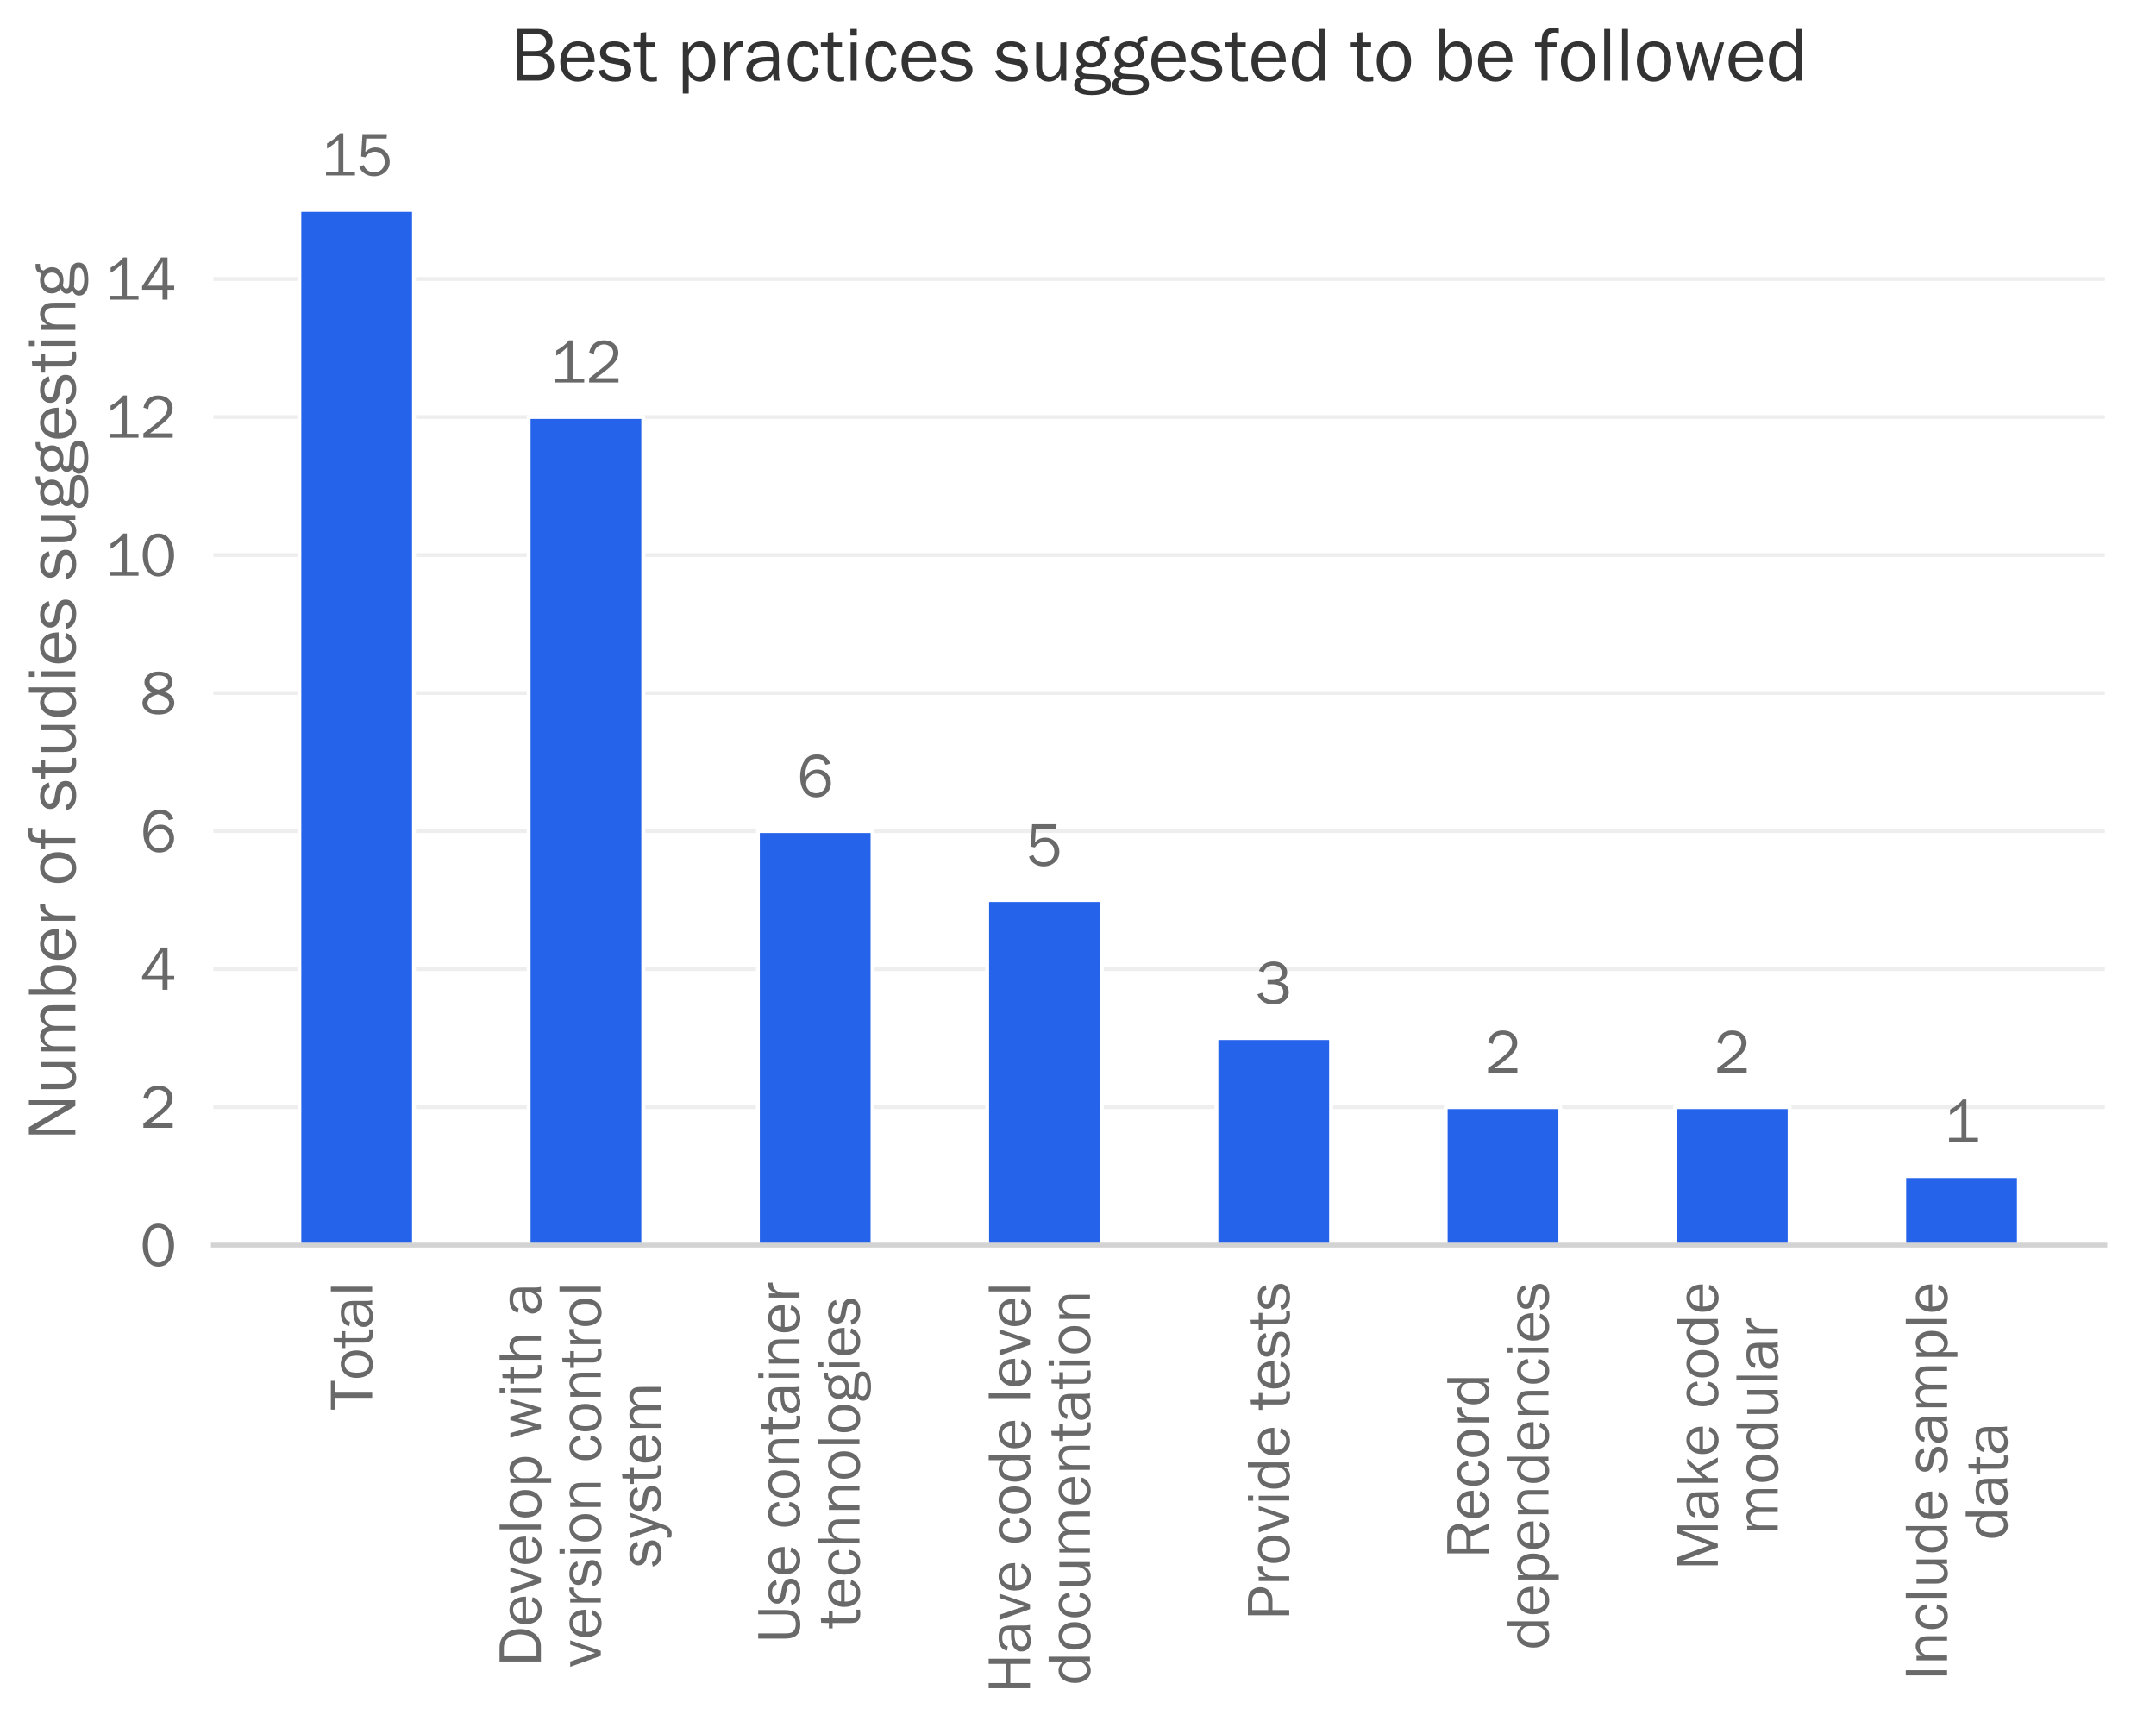 <?xml version="1.0" encoding="utf-8" standalone="no"?>
<!DOCTYPE svg PUBLIC "-//W3C//DTD SVG 1.1//EN"
  "http://www.w3.org/Graphics/SVG/1.1/DTD/svg11.dtd">
<!-- Created with matplotlib (https://matplotlib.org/) -->
<svg height="444.24pt" version="1.1" viewBox="0 0 556.322 444.24" width="556.322pt" xmlns="http://www.w3.org/2000/svg" xmlns:xlink="http://www.w3.org/1999/xlink">
 <defs>
  <style type="text/css">
*{stroke-linecap:butt;stroke-linejoin:round;}
  </style>
 </defs>
 <g id="figure_1">
  <g id="patch_1">
   <path d="M 0 444.24 
L 556.322 444.24 
L 556.322 0 
L 0 0 
z
" style="fill:#ffffff;"/>
  </g>
  <g id="axes_1">
   <g id="patch_2">
    <path d="M 55.057 321.352 
L 543.122 321.352 
L 543.122 40.829 
L 55.057 40.829 
z
" style="fill:none;"/>
   </g>
   <g id="matplotlib.axis_1">
    <g id="xtick_1">
     <g id="text_1">
      <!-- Total -->
      <defs>
       <path d="M 28.422 0 
L 20.125 0 
L 20.125 59.328 
L 1.031 59.328 
L 1.031 66.656 
L 47.562 66.656 
L 47.562 59.328 
L 28.422 59.328 
z
" id="FranklinGothic-Book-84"/>
       <path d="M 25.344 -1.312 
Q 15.188 -1.312 9.5 6.203 
Q 3.812 13.719 3.812 24.859 
Q 3.812 36.625 10.203 43.656 
Q 16.609 50.688 26.125 50.688 
Q 36.328 50.688 42.203 43.281 
Q 48.094 35.891 48.094 24.812 
Q 48.094 13.281 41.75 5.984 
Q 35.406 -1.312 25.344 -1.312 
z
M 25.922 4.984 
Q 31.781 4.984 35.734 9.812 
Q 39.703 14.656 39.703 24.859 
Q 39.703 35.109 35.547 39.719 
Q 31.391 44.344 25.828 44.344 
Q 20.125 44.344 16.156 39.672 
Q 12.203 35.016 12.203 24.906 
Q 12.203 14.203 16.156 9.594 
Q 20.125 4.984 25.922 4.984 
z
" id="FranklinGothic-Book-111"/>
       <path d="M 30.031 5.281 
L 30.031 -0.781 
Q 25.984 -1.312 23 -1.312 
Q 8.688 -1.312 8.688 13.625 
L 8.688 43.312 
L -0.047 43.312 
L -0.047 49.312 
L 8.688 49.312 
L 9.031 61.719 
L 16.156 62.406 
L 16.156 49.312 
L 27.203 49.312 
L 27.203 43.312 
L 16.156 43.312 
L 16.156 12.359 
Q 16.156 4.734 24.078 4.734 
Q 26.703 4.734 30.031 5.281 
z
" id="FranklinGothic-Book-116"/>
       <path d="M 46.297 0 
L 38.672 0 
Q 38.234 2.344 37.797 8.891 
Q 32.719 -1.312 20.516 -1.312 
Q 12.203 -1.312 7.766 3.078 
Q 3.328 7.469 3.328 13.625 
Q 3.328 21.094 9.672 25.906 
Q 16.016 30.719 31.25 30.719 
Q 33.297 30.719 37.797 30.516 
Q 37.797 36.375 36.891 38.984 
Q 35.984 41.609 33.047 43.172 
Q 30.125 44.734 25.344 44.734 
Q 13.672 44.734 11.766 35.844 
L 4.688 37.062 
Q 7.281 50.688 26.469 50.688 
Q 36.672 50.688 40.938 46.172 
Q 45.219 41.656 45.219 30.516 
L 45.219 9.578 
Q 45.219 4.344 46.297 0 
z
M 37.797 24.656 
Q 33.109 24.953 30.672 24.953 
Q 21.578 24.953 16.547 21.969 
Q 11.531 19 11.531 13.281 
Q 11.531 9.672 14.234 7.125 
Q 16.938 4.594 22.078 4.594 
Q 29 4.594 33.469 9.625 
Q 37.938 14.656 37.938 21.438 
Q 37.938 22.797 37.797 24.656 
z
" id="FranklinGothic-Book-97"/>
       <path d="M 15.328 0 
L 7.672 0 
L 7.672 66.656 
L 15.328 66.656 
z
" id="FranklinGothic-Book-108"/>
      </defs>
      <g style="fill:#696969;" transform="translate(96.032 363.977)rotate(-90)scale(0.16 -0.16)">
       <use xlink:href="#FranklinGothic-Book-84"/>
       <use x="48.441" xlink:href="#FranklinGothic-Book-111"/>
       <use x="100.395" xlink:href="#FranklinGothic-Book-116"/>
       <use x="131.156" xlink:href="#FranklinGothic-Book-97"/>
       <use x="184.037" xlink:href="#FranklinGothic-Book-108"/>
      </g>
     </g>
    </g>
    <g id="xtick_2">
     <g id="text_2">
      <!-- Develop with a -->
      <defs>
       <path d="M 8.344 0 
L 8.344 66.656 
L 30.719 66.656 
Q 44.828 66.656 52.688 57.031 
Q 60.547 47.406 60.547 33.5 
Q 60.547 19.391 52.875 9.688 
Q 45.219 0 33.453 0 
z
M 16.703 7.078 
L 30.219 7.078 
Q 40.969 7.078 46.531 14.5 
Q 52.094 21.922 52.094 34.078 
Q 52.094 43.953 46.797 51.812 
Q 41.5 59.672 30.219 59.672 
L 16.703 59.672 
z
" id="FranklinGothic-Book-68"/>
       <path d="M 40.234 14.703 
L 47.359 13.234 
Q 45.406 6.938 39.734 2.812 
Q 34.078 -1.312 26.422 -1.312 
Q 16.312 -1.312 10.062 5.781 
Q 3.812 12.891 3.812 24.422 
Q 3.812 36.188 10.297 43.438 
Q 16.797 50.688 26.609 50.688 
Q 36.281 50.688 42.156 44 
Q 48.047 37.312 48.188 23.969 
L 12.359 23.969 
Q 12.359 12.797 17.047 8.891 
Q 21.734 4.984 26.953 4.984 
Q 36.375 4.984 40.234 14.703 
z
M 39.797 29.688 
Q 39.703 33.844 38.422 37.062 
Q 37.156 40.281 34.125 42.547 
Q 31.109 44.828 26.859 44.828 
Q 21.141 44.828 17.156 40.719 
Q 13.188 36.625 12.703 29.688 
z
" id="FranklinGothic-Book-101"/>
       <path d="M 43.797 49.312 
L 26.766 0 
L 18.797 0 
L 1.172 49.312 
L 9.672 49.312 
L 23.391 9.234 
L 36.969 49.312 
z
" id="FranklinGothic-Book-118"/>
       <path d="M 15.328 -16.656 
L 7.672 -16.656 
L 7.672 49.312 
L 14.547 49.312 
L 14.547 39.75 
Q 19.781 50.688 30.125 50.688 
Q 38.875 50.688 44.234 43.375 
Q 49.609 36.078 49.609 24.906 
Q 49.609 12.844 44.094 5.766 
Q 38.578 -1.312 29.938 -1.312 
Q 20.656 -1.312 15.328 7.516 
z
M 15.328 31.781 
L 15.328 17.922 
Q 16.062 12.312 20.062 8.641 
Q 24.078 4.984 28.422 4.984 
Q 33.453 4.984 37.328 9.375 
Q 41.219 13.766 41.219 24.562 
Q 41.219 33.891 37.703 38.938 
Q 34.188 44 28.375 44 
Q 23.781 44 20.141 40.422 
Q 16.5 36.859 15.328 31.781 
z
" id="FranklinGothic-Book-112"/>
       <path id="FranklinGothic-Book-32"/>
       <path d="M 64.5 49.312 
L 50.297 0 
L 44.094 0 
L 33.062 36.625 
L 22.953 0 
L 16.656 0 
L 1.859 49.312 
L 9.578 49.312 
L 20.266 12.547 
L 30.516 49.312 
L 36.141 49.312 
L 47.219 12.406 
L 58.297 49.312 
z
" id="FranklinGothic-Book-119"/>
       <path d="M 15.578 66.656 
L 15.578 58.156 
L 7.328 58.156 
L 7.328 66.656 
z
M 15.328 49.312 
L 15.328 0 
L 7.672 0 
L 7.672 49.312 
z
" id="FranklinGothic-Book-105"/>
       <path d="M 46.344 0 
L 38.672 0 
L 38.672 29.938 
Q 38.672 35.203 38.016 37.844 
Q 37.359 40.484 34.891 42.406 
Q 32.422 44.344 29.203 44.344 
Q 23.297 44.344 19.312 39.5 
Q 15.328 34.672 15.328 26.562 
L 15.328 0 
L 7.672 0 
L 7.672 66.656 
L 15.328 66.656 
L 15.328 40.234 
Q 20.562 50.688 30.281 50.688 
Q 34.625 50.688 38.016 48.969 
Q 41.406 47.266 43.203 44.484 
Q 45.016 41.703 45.672 38.984 
Q 46.344 36.281 46.344 29.938 
z
" id="FranklinGothic-Book-104"/>
      </defs>
      <g style="fill:#696969;" transform="translate(139.566 430.136)rotate(-90)scale(0.16 -0.16)">
       <use xlink:href="#FranklinGothic-Book-68"/>
       <use x="64.697" xlink:href="#FranklinGothic-Book-101"/>
       <use x="116.732" xlink:href="#FranklinGothic-Book-118"/>
       <use x="161.736" xlink:href="#FranklinGothic-Book-101"/>
       <use x="213.787" xlink:href="#FranklinGothic-Book-108"/>
       <use x="236.785" xlink:href="#FranklinGothic-Book-111"/>
       <use x="288.738" xlink:href="#FranklinGothic-Book-112"/>
       <use x="342.156" xlink:href="#FranklinGothic-Book-32"/>
       <use x="367.156" xlink:href="#FranklinGothic-Book-119"/>
       <use x="433.562" xlink:href="#FranklinGothic-Book-105"/>
       <use x="456.512" xlink:href="#FranklinGothic-Book-116"/>
       <use x="487.273" xlink:href="#FranklinGothic-Book-104"/>
       <use x="541.277" xlink:href="#FranklinGothic-Book-32"/>
       <use x="566.277" xlink:href="#FranklinGothic-Book-97"/>
      </g>
      <!-- version control -->
      <defs>
       <path d="M 15.328 0 
L 7.672 0 
L 7.672 49.312 
L 14.406 49.312 
L 14.406 37.797 
Q 17.969 45.953 21.547 48.359 
Q 25.141 50.781 28.906 50.781 
Q 30.078 50.781 31.938 50.594 
L 31.938 43.266 
L 30.375 43.266 
Q 24.031 43.266 19.828 38.531 
Q 15.625 33.797 15.328 26.078 
z
" id="FranklinGothic-Book-114"/>
       <path d="M 1.031 12.797 
L 8.344 14.312 
Q 10.797 4.984 23.781 4.984 
Q 28.562 4.984 31.875 7.125 
Q 35.203 9.281 35.203 13.188 
Q 35.203 19 26.766 20.562 
L 16.359 22.516 
Q 10.25 23.688 6.641 27.094 
Q 3.031 30.516 3.031 36.141 
Q 3.031 42.328 7.953 46.5 
Q 12.891 50.688 21.234 50.688 
Q 37.312 50.688 41.062 38.141 
L 34.031 36.625 
Q 31 44.344 21.578 44.344 
Q 16.891 44.344 13.891 42.406 
Q 10.891 40.484 10.891 37.016 
Q 10.891 31.547 18.562 30.125 
L 28.172 28.422 
Q 43.266 25.688 43.266 13.812 
Q 43.266 7.031 37.641 2.859 
Q 32.031 -1.312 22.703 -1.312 
Q 5.172 -1.312 1.031 12.797 
z
" id="FranklinGothic-Book-115"/>
       <path d="M 46.531 0 
L 39.359 0 
L 39.359 31.688 
Q 39.359 38.531 36.375 41.312 
Q 33.406 44.094 29.156 44.094 
Q 23.297 44.094 19.312 39.406 
Q 15.328 34.719 15.328 27.047 
L 15.328 0 
L 7.672 0 
L 7.672 49.312 
L 14.797 49.312 
L 14.797 40.234 
Q 20.797 50.688 30.375 50.688 
Q 35.891 50.688 39.766 47.828 
Q 43.656 44.969 45.094 41.406 
Q 46.531 37.844 46.531 28.516 
z
" id="FranklinGothic-Book-110"/>
       <path d="M 36.812 17.281 
L 43.75 16.062 
Q 42.281 7.906 37.25 3.297 
Q 32.234 -1.312 24.703 -1.312 
Q 14.5 -1.312 9.156 6.203 
Q 3.812 13.719 3.812 24.562 
Q 3.812 35.797 9.453 43.234 
Q 15.094 50.688 24.812 50.688 
Q 32.859 50.688 37.719 45.875 
Q 42.578 41.062 43.75 33.453 
L 36.812 32.125 
Q 34.859 44.344 25 44.344 
Q 18.656 44.344 15.234 38.938 
Q 11.812 33.547 11.812 24.953 
Q 11.812 15.484 15.203 10.234 
Q 18.609 4.984 24.75 4.984 
Q 34.281 4.984 36.812 17.281 
z
" id="FranklinGothic-Book-99"/>
      </defs>
      <g style="fill:#696969;" transform="translate(155.029 430.355)rotate(-90)scale(0.16 -0.16)">
       <use xlink:href="#FranklinGothic-Book-118"/>
       <use x="45.004" xlink:href="#FranklinGothic-Book-101"/>
       <use x="97.055" xlink:href="#FranklinGothic-Book-114"/>
       <use x="130.014" xlink:href="#FranklinGothic-Book-115"/>
       <use x="176.4" xlink:href="#FranklinGothic-Book-105"/>
       <use x="199.35" xlink:href="#FranklinGothic-Book-111"/>
       <use x="251.303" xlink:href="#FranklinGothic-Book-110"/>
       <use x="305.502" xlink:href="#FranklinGothic-Book-32"/>
       <use x="330.502" xlink:href="#FranklinGothic-Book-99"/>
       <use x="377.084" xlink:href="#FranklinGothic-Book-111"/>
       <use x="429.037" xlink:href="#FranklinGothic-Book-110"/>
       <use x="483.236" xlink:href="#FranklinGothic-Book-116"/>
       <use x="513.998" xlink:href="#FranklinGothic-Book-114"/>
       <use x="546.941" xlink:href="#FranklinGothic-Book-111"/>
       <use x="598.895" xlink:href="#FranklinGothic-Book-108"/>
      </g>
      <!-- system -->
      <defs>
       <path d="M 41.5 49.312 
L 21.734 -5.766 
Q 17.438 -17.672 8.016 -17.672 
Q 5.031 -17.672 1.422 -16.656 
L 1.422 -10.641 
Q 4.391 -11.328 6.547 -11.328 
Q 10.203 -11.328 12.672 -9.219 
Q 15.141 -7.125 17.578 0.922 
L 0.531 49.312 
L 8.344 49.312 
L 21.531 12.25 
L 35.062 49.312 
z
" id="FranklinGothic-Book-121"/>
       <path d="M 73.734 0 
L 66.266 0 
L 66.266 30.672 
Q 66.266 35.406 65.594 37.766 
Q 64.938 40.141 62.391 42.109 
Q 59.859 44.094 56.688 44.094 
Q 52.297 44.094 48.219 40.062 
Q 44.141 36.031 44.141 27.781 
L 44.141 0 
L 36.719 0 
L 36.719 32.469 
Q 36.719 38.969 33.609 41.656 
Q 30.516 44.344 27.094 44.344 
Q 22.219 44.344 18.594 40.141 
Q 14.984 35.938 14.984 29.5 
L 14.984 0 
L 7.672 0 
L 7.672 49.312 
L 14.266 49.312 
L 14.266 39.844 
Q 19.781 50.688 29.438 50.688 
Q 34.766 50.688 38.469 47.219 
Q 42.188 43.75 43.266 38.875 
Q 48.344 50.688 58.844 50.688 
Q 63.875 50.688 67.656 47.797 
Q 71.438 44.922 72.578 41.188 
Q 73.734 37.453 73.734 30.672 
z
" id="FranklinGothic-Book-109"/>
      </defs>
      <g style="fill:#696969;" transform="translate(170.492 404.481)rotate(-90)scale(0.16 -0.16)">
       <use xlink:href="#FranklinGothic-Book-115"/>
       <use x="46.387" xlink:href="#FranklinGothic-Book-121"/>
       <use x="87.891" xlink:href="#FranklinGothic-Book-115"/>
       <use x="134.277" xlink:href="#FranklinGothic-Book-116"/>
       <use x="165.023" xlink:href="#FranklinGothic-Book-101"/>
       <use x="217.074" xlink:href="#FranklinGothic-Book-109"/>
      </g>
     </g>
    </g>
    <g id="xtick_3">
     <g id="text_3">
      <!-- Use container -->
      <defs>
       <path d="M 46.344 66.656 
L 53.266 66.656 
L 53.266 23.141 
Q 53.266 10.062 46.844 4.375 
Q 40.438 -1.312 30.031 -1.312 
Q 18.453 -1.312 12.891 4.547 
Q 7.328 10.406 7.328 23.141 
L 7.328 66.656 
L 15.672 66.656 
L 15.672 23.141 
Q 15.672 15.375 17.469 12.203 
Q 19.281 9.031 22.938 7.516 
Q 26.609 6 30.609 6 
Q 38.328 6 42.328 10.047 
Q 46.344 14.109 46.344 23.141 
z
" id="FranklinGothic-Book-85"/>
      </defs>
      <g style="fill:#696969;" transform="translate(206.307 424.062)rotate(-90)scale(0.16 -0.16)">
       <use xlink:href="#FranklinGothic-Book-85"/>
       <use x="60.596" xlink:href="#FranklinGothic-Book-115"/>
       <use x="106.982" xlink:href="#FranklinGothic-Book-101"/>
       <use x="159.033" xlink:href="#FranklinGothic-Book-32"/>
       <use x="184.033" xlink:href="#FranklinGothic-Book-99"/>
       <use x="230.615" xlink:href="#FranklinGothic-Book-111"/>
       <use x="282.568" xlink:href="#FranklinGothic-Book-110"/>
       <use x="336.768" xlink:href="#FranklinGothic-Book-116"/>
       <use x="367.529" xlink:href="#FranklinGothic-Book-97"/>
       <use x="420.41" xlink:href="#FranklinGothic-Book-105"/>
       <use x="443.359" xlink:href="#FranklinGothic-Book-110"/>
       <use x="497.559" xlink:href="#FranklinGothic-Book-101"/>
       <use x="549.609" xlink:href="#FranklinGothic-Book-114"/>
      </g>
      <!-- technologies -->
      <defs>
       <path d="M 47.953 57.031 
L 47.953 50.922 
Q 42.672 50.922 40.891 49.703 
Q 39.109 48.484 38.531 45.312 
Q 43.266 39.844 43.266 33.406 
Q 43.266 26.656 38.109 21.828 
Q 32.953 17 24.266 17 
Q 22.312 17 20.906 17.281 
Q 18.219 17.828 17.531 17.828 
Q 16.219 17.828 14.359 16.531 
Q 12.5 15.234 12.5 13.188 
Q 12.5 10.25 15.188 9.375 
Q 17.875 8.5 27.828 8.25 
Q 36.281 8.016 40.312 7.109 
Q 44.344 6.203 47.125 3.094 
Q 49.906 0 49.906 -4.5 
Q 49.906 -18.609 25.094 -18.609 
Q 13.328 -18.609 7.938 -15.062 
Q 2.547 -11.531 2.547 -5.609 
Q 2.547 1.562 10.062 4.25 
Q 5.219 7.422 5.219 12.203 
Q 5.219 17.922 12.062 20.953 
Q 5.672 26.125 5.672 33.984 
Q 5.672 41.312 11.141 46 
Q 16.609 50.688 24.469 50.688 
Q 30.031 50.688 34.578 48.578 
Q 35.297 53.422 37.953 55.266 
Q 40.625 57.125 46.047 57.125 
Q 46.578 57.125 47.953 57.031 
z
M 24.516 22.859 
Q 29.391 22.859 32.469 25.859 
Q 35.547 28.859 35.547 33.641 
Q 35.547 38.531 32.344 41.625 
Q 29.156 44.734 24.609 44.734 
Q 20.266 44.734 16.891 41.828 
Q 13.531 38.922 13.531 33.547 
Q 13.531 28.766 16.547 25.812 
Q 19.578 22.859 24.516 22.859 
z
M 15.328 2 
Q 9.969 -0.344 9.969 -4.781 
Q 9.969 -8.547 14.375 -10.625 
Q 18.797 -12.703 25.641 -12.703 
Q 31.984 -12.703 37.25 -10.906 
Q 42.531 -9.125 42.531 -4.891 
Q 42.531 -2.594 40.969 -1.125 
Q 39.406 0.344 36.688 0.734 
Q 33.984 1.125 27.25 1.312 
Q 19.188 1.516 15.328 2 
z
" id="FranklinGothic-Book-103"/>
      </defs>
      <g style="fill:#696969;" transform="translate(221.77 420.257)rotate(-90)scale(0.16 -0.16)">
       <use xlink:href="#FranklinGothic-Book-116"/>
       <use x="30.746" xlink:href="#FranklinGothic-Book-101"/>
       <use x="82.797" xlink:href="#FranklinGothic-Book-99"/>
       <use x="129.379" xlink:href="#FranklinGothic-Book-104"/>
       <use x="183.383" xlink:href="#FranklinGothic-Book-110"/>
       <use x="237.582" xlink:href="#FranklinGothic-Book-111"/>
       <use x="289.535" xlink:href="#FranklinGothic-Book-108"/>
       <use x="312.533" xlink:href="#FranklinGothic-Book-111"/>
       <use x="364.486" xlink:href="#FranklinGothic-Book-103"/>
       <use x="413.607" xlink:href="#FranklinGothic-Book-105"/>
       <use x="436.557" xlink:href="#FranklinGothic-Book-101"/>
       <use x="488.607" xlink:href="#FranklinGothic-Book-115"/>
      </g>
     </g>
    </g>
    <g id="xtick_4">
     <g id="text_4">
      <!-- Have code level -->
      <defs>
       <path d="M 55.953 0 
L 47.609 0 
L 47.609 31.734 
L 16.703 31.734 
L 16.703 0 
L 8.344 0 
L 8.344 66.656 
L 16.703 66.656 
L 16.703 39.062 
L 47.609 39.062 
L 47.609 66.656 
L 55.953 66.656 
z
" id="FranklinGothic-Book-72"/>
       <path d="M 46.188 66.656 
L 46.188 0 
L 39.203 0 
L 39.203 8.453 
Q 34.031 -1.312 23.641 -1.312 
Q 14.984 -1.312 9.422 5.938 
Q 3.859 13.188 3.859 24.266 
Q 3.859 35.594 9.375 43.141 
Q 14.891 50.688 24.031 50.688 
Q 32.906 50.688 38.531 42.578 
L 38.531 66.656 
z
M 38.531 30.281 
Q 38.531 36.766 34.562 40.672 
Q 30.609 44.578 25.344 44.578 
Q 19.625 44.578 15.938 39.5 
Q 12.25 34.422 12.25 25.25 
Q 12.25 15.328 15.641 10.156 
Q 19.047 4.984 24.953 4.984 
Q 30.328 4.984 34.422 9.469 
Q 38.531 13.969 38.531 20.016 
z
" id="FranklinGothic-Book-100"/>
      </defs>
      <g style="fill:#696969;" transform="translate(265.779 437.04)rotate(-90)scale(0.16 -0.16)">
       <use xlink:href="#FranklinGothic-Book-72"/>
       <use x="64.258" xlink:href="#FranklinGothic-Book-97"/>
       <use x="117.107" xlink:href="#FranklinGothic-Book-118"/>
       <use x="162.111" xlink:href="#FranklinGothic-Book-101"/>
       <use x="214.162" xlink:href="#FranklinGothic-Book-32"/>
       <use x="239.162" xlink:href="#FranklinGothic-Book-99"/>
       <use x="285.744" xlink:href="#FranklinGothic-Book-111"/>
       <use x="337.697" xlink:href="#FranklinGothic-Book-100"/>
       <use x="391.555" xlink:href="#FranklinGothic-Book-101"/>
       <use x="443.605" xlink:href="#FranklinGothic-Book-32"/>
       <use x="468.605" xlink:href="#FranklinGothic-Book-108"/>
       <use x="491.604" xlink:href="#FranklinGothic-Book-101"/>
       <use x="543.639" xlink:href="#FranklinGothic-Book-118"/>
       <use x="588.643" xlink:href="#FranklinGothic-Book-101"/>
       <use x="640.693" xlink:href="#FranklinGothic-Book-108"/>
      </g>
      <!-- documentation -->
      <defs>
       <path d="M 46.484 0 
L 39.594 0 
L 39.594 9.422 
Q 34.328 -1.312 23.875 -1.312 
Q 16.312 -1.312 11.984 3.656 
Q 7.672 8.641 7.672 17.828 
L 7.672 49.312 
L 15.328 49.312 
L 15.328 17.828 
Q 15.328 10.5 18.375 7.734 
Q 21.438 4.984 25.094 4.984 
Q 28.812 4.984 31.812 7.078 
Q 34.812 9.188 36.812 13.062 
Q 38.812 16.938 38.812 21.531 
L 38.812 49.312 
L 46.484 49.312 
z
" id="FranklinGothic-Book-117"/>
      </defs>
      <g style="fill:#696969;" transform="translate(281.242 434.962)rotate(-90)scale(0.16 -0.16)">
       <use xlink:href="#FranklinGothic-Book-100"/>
       <use x="53.857" xlink:href="#FranklinGothic-Book-111"/>
       <use x="105.811" xlink:href="#FranklinGothic-Book-99"/>
       <use x="152.393" xlink:href="#FranklinGothic-Book-117"/>
       <use x="206.543" xlink:href="#FranklinGothic-Book-109"/>
       <use x="287.939" xlink:href="#FranklinGothic-Book-101"/>
       <use x="339.99" xlink:href="#FranklinGothic-Book-110"/>
       <use x="394.189" xlink:href="#FranklinGothic-Book-116"/>
       <use x="424.951" xlink:href="#FranklinGothic-Book-97"/>
       <use x="477.832" xlink:href="#FranklinGothic-Book-116"/>
       <use x="508.594" xlink:href="#FranklinGothic-Book-105"/>
       <use x="531.543" xlink:href="#FranklinGothic-Book-111"/>
       <use x="583.496" xlink:href="#FranklinGothic-Book-110"/>
      </g>
     </g>
    </g>
    <g id="xtick_5">
     <g id="text_5">
      <!-- Provide tests -->
      <defs>
       <path d="M 16.703 0 
L 8.344 0 
L 8.344 66.656 
L 31.984 66.656 
Q 43.062 66.656 48.328 60.625 
Q 53.609 54.594 53.609 46.875 
Q 53.609 38.281 47.875 32.656 
Q 42.141 27.047 32.859 27.047 
L 16.703 27.047 
z
M 16.703 33.984 
L 32.031 33.984 
Q 37.938 33.984 41.547 37.516 
Q 45.172 41.062 45.172 46.875 
Q 45.172 51.859 41.938 55.766 
Q 38.719 59.672 32.625 59.672 
L 16.703 59.672 
z
" id="FranklinGothic-Book-80"/>
      </defs>
      <g style="fill:#696969;" transform="translate(332.67 418.212)rotate(-90)scale(0.16 -0.16)">
       <use xlink:href="#FranklinGothic-Book-80"/>
       <use x="55.908" xlink:href="#FranklinGothic-Book-114"/>
       <use x="88.852" xlink:href="#FranklinGothic-Book-111"/>
       <use x="140.789" xlink:href="#FranklinGothic-Book-118"/>
       <use x="185.809" xlink:href="#FranklinGothic-Book-105"/>
       <use x="208.758" xlink:href="#FranklinGothic-Book-100"/>
       <use x="262.615" xlink:href="#FranklinGothic-Book-101"/>
       <use x="314.666" xlink:href="#FranklinGothic-Book-32"/>
       <use x="339.666" xlink:href="#FranklinGothic-Book-116"/>
       <use x="370.412" xlink:href="#FranklinGothic-Book-101"/>
       <use x="422.463" xlink:href="#FranklinGothic-Book-115"/>
       <use x="468.85" xlink:href="#FranklinGothic-Book-116"/>
       <use x="499.611" xlink:href="#FranklinGothic-Book-115"/>
      </g>
     </g>
    </g>
    <g id="xtick_6">
     <g id="text_6">
      <!-- Record -->
      <defs>
       <path d="M 56.297 0 
L 47.562 0 
L 35.25 28.859 
L 16.156 28.859 
L 16.156 0 
L 8.344 0 
L 8.344 66.656 
L 34.625 66.656 
Q 45.312 66.656 50.453 60.812 
Q 55.609 54.984 55.609 48.047 
Q 55.609 42.719 52.734 37.828 
Q 49.859 32.953 43.219 30.859 
z
M 16.156 35.641 
L 33.594 35.641 
Q 40.484 35.641 43.875 39.281 
Q 47.266 42.922 47.266 48.188 
Q 47.266 53.469 43.672 56.391 
Q 40.094 59.328 34.625 59.328 
L 16.156 59.328 
z
" id="FranklinGothic-Book-82"/>
      </defs>
      <g style="fill:#696969;" transform="translate(384.098 402.236)rotate(-90)scale(0.16 -0.16)">
       <use xlink:href="#FranklinGothic-Book-82"/>
       <use x="61.264" xlink:href="#FranklinGothic-Book-101"/>
       <use x="113.314" xlink:href="#FranklinGothic-Book-99"/>
       <use x="159.896" xlink:href="#FranklinGothic-Book-111"/>
       <use x="211.85" xlink:href="#FranklinGothic-Book-114"/>
       <use x="244.793" xlink:href="#FranklinGothic-Book-100"/>
      </g>
      <!-- dependencies -->
      <g style="fill:#696969;" transform="translate(399.561 425.837)rotate(-90)scale(0.16 -0.16)">
       <use xlink:href="#FranklinGothic-Book-100"/>
       <use x="53.857" xlink:href="#FranklinGothic-Book-101"/>
       <use x="105.908" xlink:href="#FranklinGothic-Book-112"/>
       <use x="159.326" xlink:href="#FranklinGothic-Book-101"/>
       <use x="211.377" xlink:href="#FranklinGothic-Book-110"/>
       <use x="265.576" xlink:href="#FranklinGothic-Book-100"/>
       <use x="319.434" xlink:href="#FranklinGothic-Book-101"/>
       <use x="371.484" xlink:href="#FranklinGothic-Book-110"/>
       <use x="425.684" xlink:href="#FranklinGothic-Book-99"/>
       <use x="472.266" xlink:href="#FranklinGothic-Book-105"/>
       <use x="495.215" xlink:href="#FranklinGothic-Book-101"/>
       <use x="547.266" xlink:href="#FranklinGothic-Book-115"/>
      </g>
     </g>
    </g>
    <g id="xtick_7">
     <g id="text_7">
      <!-- Make code -->
      <defs>
       <path d="M 72.703 0 
L 64.594 0 
L 64.594 58.203 
L 42.922 0 
L 37.25 0 
L 15.438 58.203 
L 15.438 0 
L 8.344 0 
L 8.344 66.656 
L 20.75 66.656 
L 40.828 13.328 
L 60.5 66.656 
L 72.703 66.656 
z
" id="FranklinGothic-Book-77"/>
       <path d="M 48.391 0 
L 40.438 0 
L 26.031 27.547 
L 15.328 15.234 
L 15.328 0 
L 7.672 0 
L 7.672 66.656 
L 15.328 66.656 
L 15.328 23.969 
L 38.234 49.312 
L 46.438 49.312 
L 31 31.984 
z
" id="FranklinGothic-Book-107"/>
      </defs>
      <g style="fill:#696969;" transform="translate(443.257 405.32)rotate(-90)scale(0.16 -0.16)">
       <use xlink:href="#FranklinGothic-Book-77"/>
       <use x="81.006" xlink:href="#FranklinGothic-Book-97"/>
       <use x="133.887" xlink:href="#FranklinGothic-Book-107"/>
       <use x="183.953" xlink:href="#FranklinGothic-Book-101"/>
       <use x="236.004" xlink:href="#FranklinGothic-Book-32"/>
       <use x="261.004" xlink:href="#FranklinGothic-Book-99"/>
       <use x="307.586" xlink:href="#FranklinGothic-Book-111"/>
       <use x="359.539" xlink:href="#FranklinGothic-Book-100"/>
       <use x="413.396" xlink:href="#FranklinGothic-Book-101"/>
      </g>
      <!-- modular -->
      <g style="fill:#696969;" transform="translate(458.72 396.101)rotate(-90)scale(0.16 -0.16)">
       <use xlink:href="#FranklinGothic-Book-109"/>
       <use x="81.396" xlink:href="#FranklinGothic-Book-111"/>
       <use x="133.35" xlink:href="#FranklinGothic-Book-100"/>
       <use x="187.207" xlink:href="#FranklinGothic-Book-117"/>
       <use x="241.357" xlink:href="#FranklinGothic-Book-108"/>
       <use x="264.355" xlink:href="#FranklinGothic-Book-97"/>
       <use x="317.236" xlink:href="#FranklinGothic-Book-114"/>
      </g>
     </g>
    </g>
    <g id="xtick_8">
     <g id="text_8">
      <!-- Include sample -->
      <defs>
       <path d="M 16.703 0 
L 8.344 0 
L 8.344 66.656 
L 16.703 66.656 
z
" id="FranklinGothic-Book-73"/>
      </defs>
      <g style="fill:#696969;" transform="translate(502.416 433.727)rotate(-90)scale(0.16 -0.16)">
       <use xlink:href="#FranklinGothic-Book-73"/>
       <use x="25" xlink:href="#FranklinGothic-Book-110"/>
       <use x="79.199" xlink:href="#FranklinGothic-Book-99"/>
       <use x="125.781" xlink:href="#FranklinGothic-Book-108"/>
       <use x="148.779" xlink:href="#FranklinGothic-Book-117"/>
       <use x="202.93" xlink:href="#FranklinGothic-Book-100"/>
       <use x="256.787" xlink:href="#FranklinGothic-Book-101"/>
       <use x="308.838" xlink:href="#FranklinGothic-Book-32"/>
       <use x="333.838" xlink:href="#FranklinGothic-Book-115"/>
       <use x="380.225" xlink:href="#FranklinGothic-Book-97"/>
       <use x="433.105" xlink:href="#FranklinGothic-Book-109"/>
       <use x="514.502" xlink:href="#FranklinGothic-Book-112"/>
       <use x="567.92" xlink:href="#FranklinGothic-Book-108"/>
       <use x="590.918" xlink:href="#FranklinGothic-Book-101"/>
      </g>
      <!-- data -->
      <g style="fill:#696969;" transform="translate(517.879 397.52)rotate(-90)scale(0.16 -0.16)">
       <use xlink:href="#FranklinGothic-Book-100"/>
       <use x="53.857" xlink:href="#FranklinGothic-Book-97"/>
       <use x="106.738" xlink:href="#FranklinGothic-Book-116"/>
       <use x="137.5" xlink:href="#FranklinGothic-Book-97"/>
      </g>
     </g>
    </g>
   </g>
   <g id="matplotlib.axis_2">
    <g id="ytick_1">
     <g id="line2d_1">
      <path clip-path="url(#pcfda99e606)" d="M 55.057 321.352 
L 543.122 321.352 
" style="fill:none;stroke:#eeeeee;stroke-linecap:round;"/>
     </g>
     <g id="text_9">
      <!-- 0 -->
      <defs>
       <path d="M 29.391 -1.312 
Q 17.875 -1.312 10.984 8.672 
Q 4.109 18.656 4.109 33.453 
Q 4.109 48 10.641 58 
Q 17.188 68.016 29.156 68.016 
Q 41.656 68.016 48.125 57.562 
Q 54.594 47.125 54.594 33.062 
Q 54.594 19.281 47.953 8.984 
Q 41.312 -1.312 29.391 -1.312 
z
M 29.438 5.219 
Q 37.891 5.219 41.938 12.859 
Q 46 20.516 46 32.078 
Q 46 44.734 41.844 53.125 
Q 37.703 61.531 29.047 61.531 
Q 20.703 61.531 16.625 53.859 
Q 12.547 46.188 12.547 33.688 
Q 12.547 20.703 16.844 12.953 
Q 21.141 5.219 29.438 5.219 
z
" id="FranklinGothic-Book-48"/>
      </defs>
      <g style="fill:#696969;" transform="translate(36.175 326.685)scale(0.16 -0.16)">
       <use xlink:href="#FranklinGothic-Book-48"/>
      </g>
     </g>
    </g>
    <g id="ytick_2">
     <g id="line2d_2">
      <path clip-path="url(#pcfda99e606)" d="M 55.057 285.73 
L 543.122 285.73 
" style="fill:none;stroke:#eeeeee;stroke-linecap:round;"/>
     </g>
     <g id="text_10">
      <!-- 2 -->
      <defs>
       <path d="M 52.484 6.938 
L 52.484 0 
L 5.172 0 
L 5.172 6.938 
Q 33.203 27.938 38.594 34.594 
Q 44 41.266 44 47.797 
Q 44 53.906 39.453 57.656 
Q 34.906 61.422 29 61.422 
Q 22.906 61.422 18.219 57.297 
Q 13.531 53.172 12.938 46.094 
L 5.172 48.438 
Q 10.062 68.016 29.109 68.016 
Q 39.406 68.016 45.844 62.156 
Q 52.297 56.297 52.297 47.859 
Q 52.297 42.047 49.234 36.672 
Q 46.188 31.297 37.688 23.828 
Q 29.203 16.359 15.719 6.938 
z
" id="FranklinGothic-Book-50"/>
      </defs>
      <g style="fill:#696969;" transform="translate(36.175 291.063)scale(0.16 -0.16)">
       <use xlink:href="#FranklinGothic-Book-50"/>
      </g>
     </g>
    </g>
    <g id="ytick_3">
     <g id="line2d_3">
      <path clip-path="url(#pcfda99e606)" d="M 55.057 250.108 
L 543.122 250.108 
" style="fill:none;stroke:#eeeeee;stroke-linecap:round;"/>
     </g>
     <g id="text_11">
      <!-- 4 -->
      <defs>
       <path d="M 44.094 0 
L 36.031 0 
L 36.031 15.875 
L 3.078 15.875 
L 3.078 21.484 
L 33.641 68.062 
L 44.094 68.062 
L 44.094 22.469 
L 54.891 22.469 
L 54.891 15.875 
L 44.094 15.875 
z
M 36.031 22.469 
L 36.031 54 
Q 36.031 57.422 36.188 61.375 
Q 34.078 57.516 32.562 55.125 
L 11.766 22.469 
z
" id="FranklinGothic-Book-52"/>
      </defs>
      <g style="fill:#696969;" transform="translate(36.175 255.441)scale(0.16 -0.16)">
       <use xlink:href="#FranklinGothic-Book-52"/>
      </g>
     </g>
    </g>
    <g id="ytick_4">
     <g id="line2d_4">
      <path clip-path="url(#pcfda99e606)" d="M 55.057 214.486 
L 543.122 214.486 
" style="fill:none;stroke:#eeeeee;stroke-linecap:round;"/>
     </g>
     <g id="text_12">
      <!-- 6 -->
      <defs>
       <path d="M 53.562 53.031 
L 46.047 50.984 
Q 42.188 61.141 31.984 61.141 
Q 13.234 61.141 12.797 30.125 
Q 15.766 37.016 21.234 40.328 
Q 26.703 43.656 32.812 43.656 
Q 42.094 43.656 48.359 37.188 
Q 54.641 30.719 54.641 21.688 
Q 54.641 12.312 47.969 5.5 
Q 41.312 -1.312 30.906 -1.312 
Q 19.094 -1.312 12.078 7.594 
Q 5.078 16.5 5.078 31.844 
Q 5.078 46.828 11.688 57.422 
Q 18.312 68.016 32.172 68.016 
Q 48.141 68.016 53.562 53.031 
z
M 30.766 5.375 
Q 37.844 5.375 42.359 10.031 
Q 46.875 14.703 46.875 21.234 
Q 46.875 27.688 42.453 32.297 
Q 38.031 36.922 31.5 36.922 
Q 24.75 36.922 19.719 32.078 
Q 14.703 27.25 14.703 20.75 
Q 14.703 14.75 19.188 10.062 
Q 23.688 5.375 30.766 5.375 
z
" id="FranklinGothic-Book-54"/>
      </defs>
      <g style="fill:#696969;" transform="translate(36.175 219.819)scale(0.16 -0.16)">
       <use xlink:href="#FranklinGothic-Book-54"/>
      </g>
     </g>
    </g>
    <g id="ytick_5">
     <g id="line2d_5">
      <path clip-path="url(#pcfda99e606)" d="M 55.057 178.864 
L 543.122 178.864 
" style="fill:none;stroke:#eeeeee;stroke-linecap:round;"/>
     </g>
     <g id="text_13">
      <!-- 8 -->
      <defs>
       <path d="M 19.484 34.578 
Q 6.844 40.094 6.844 50.594 
Q 6.844 58.203 13.141 63.109 
Q 19.438 68.016 29.828 68.016 
Q 40.094 68.016 46.141 63.297 
Q 52.203 58.594 52.203 50.984 
Q 52.203 40.375 39.266 35.797 
Q 49.703 30.953 52.359 26.453 
Q 55.031 21.969 55.031 17.484 
Q 55.031 9.469 48.219 4.078 
Q 41.406 -1.312 29.734 -1.312 
Q 17.281 -1.312 10.438 4.172 
Q 3.609 9.672 3.609 17.234 
Q 3.609 28.516 19.484 34.578 
z
M 29.594 38.719 
Q 37.984 40.969 41.453 43.891 
Q 44.922 46.828 44.922 51.219 
Q 44.922 56.344 40.797 59 
Q 36.672 61.672 29.938 61.672 
Q 23.484 61.672 19.375 58.859 
Q 15.281 56.062 15.281 51.312 
Q 15.281 46.625 19.844 43.203 
Q 24.422 39.797 29.594 38.719 
z
M 28.656 31.062 
Q 11.766 27.047 11.766 16.938 
Q 11.766 11.672 16.375 8.328 
Q 21 4.984 29.984 4.984 
Q 37.594 4.984 42.234 8.25 
Q 46.875 11.531 46.875 16.609 
Q 46.875 26.312 28.656 31.062 
z
" id="FranklinGothic-Book-56"/>
      </defs>
      <g style="fill:#696969;" transform="translate(36.175 184.197)scale(0.16 -0.16)">
       <use xlink:href="#FranklinGothic-Book-56"/>
      </g>
     </g>
    </g>
    <g id="ytick_6">
     <g id="line2d_6">
      <path clip-path="url(#pcfda99e606)" d="M 55.057 143.242 
L 543.122 143.242 
" style="fill:none;stroke:#eeeeee;stroke-linecap:round;"/>
     </g>
     <g id="text_14">
      <!-- 10 -->
      <defs>
       <path d="M 55.859 6.203 
L 55.859 0 
L 9.188 0 
L 9.188 6.203 
L 29.203 6.203 
L 29.203 57.672 
Q 20.359 48.438 10.844 43.266 
L 10.844 51.656 
Q 23.969 58.547 31.203 68.016 
L 37.156 68.016 
L 37.156 6.203 
z
" id="FranklinGothic-Book-49"/>
      </defs>
      <g style="fill:#696969;" transform="translate(26.8 148.575)scale(0.16 -0.16)">
       <use xlink:href="#FranklinGothic-Book-49"/>
       <use x="58.596" xlink:href="#FranklinGothic-Book-48"/>
      </g>
     </g>
    </g>
    <g id="ytick_7">
     <g id="line2d_7">
      <path clip-path="url(#pcfda99e606)" d="M 55.057 107.62 
L 543.122 107.62 
" style="fill:none;stroke:#eeeeee;stroke-linecap:round;"/>
     </g>
     <g id="text_15">
      <!-- 12 -->
      <g style="fill:#696969;" transform="translate(26.793 112.953)scale(0.16 -0.16)">
       <use xlink:href="#FranklinGothic-Book-49"/>
       <use x="58.643" xlink:href="#FranklinGothic-Book-50"/>
      </g>
     </g>
    </g>
    <g id="ytick_8">
     <g id="line2d_8">
      <path clip-path="url(#pcfda99e606)" d="M 55.057 71.998 
L 543.122 71.998 
" style="fill:none;stroke:#eeeeee;stroke-linecap:round;"/>
     </g>
     <g id="text_16">
      <!-- 14 -->
      <g style="fill:#696969;" transform="translate(26.8 77.331)scale(0.16 -0.16)">
       <use xlink:href="#FranklinGothic-Book-49"/>
       <use x="58.596" xlink:href="#FranklinGothic-Book-52"/>
      </g>
     </g>
    </g>
    <g id="text_17">
     <!-- Number of studies suggesting -->
     <defs>
      <path d="M 57.422 0 
L 49.312 0 
L 14.844 58.109 
L 14.938 53.719 
Q 15.094 51.219 15.094 49.516 
L 15.094 0 
L 8.344 0 
L 8.344 66.656 
L 18.797 66.656 
L 51.031 12.312 
L 50.922 16.938 
Q 50.828 19.672 50.828 21.781 
L 50.828 66.656 
L 57.422 66.656 
z
" id="FranklinGothic-Book-78"/>
      <path d="M 11.375 0 
L 7.672 0 
L 7.672 66.656 
L 15.328 66.656 
L 15.328 41.109 
Q 20.609 50.688 29.891 50.688 
Q 38.375 50.688 44.109 44 
Q 49.859 37.312 49.859 24.562 
Q 49.859 13.578 44.219 6.125 
Q 38.578 -1.312 29.547 -1.312 
Q 19.484 -1.312 14.109 8.156 
z
M 15.328 19.344 
Q 15.875 11.766 20 8.344 
Q 24.125 4.938 28.719 4.938 
Q 34.578 4.938 38.156 10.016 
Q 41.75 15.094 41.75 23.922 
Q 41.75 33.453 38.281 38.891 
Q 34.812 44.344 28.656 44.344 
Q 23.828 44.344 19.938 40.453 
Q 16.062 36.578 15.328 30.422 
z
" id="FranklinGothic-Book-98"/>
      <path d="M 28.125 49.312 
L 28.125 43.312 
L 16.406 43.312 
L 16.406 0 
L 8.734 0 
L 8.734 43.312 
L 0.344 43.312 
L 0.344 49.312 
L 8.734 49.312 
Q 8.938 61.188 13.297 64.594 
Q 17.672 68.016 23.969 68.016 
Q 27.047 68.016 31 67.328 
L 31 61.234 
Q 28.516 61.859 26.266 61.859 
Q 21.234 61.859 18.812 59.641 
Q 16.406 57.422 16.406 51.312 
L 16.406 49.312 
z
" id="FranklinGothic-Book-102"/>
     </defs>
     <g style="fill:#696969;" transform="translate(19.443 294.29)rotate(-90)scale(0.18 -0.18)">
      <use xlink:href="#FranklinGothic-Book-78"/>
      <use x="65.723" xlink:href="#FranklinGothic-Book-117"/>
      <use x="119.873" xlink:href="#FranklinGothic-Book-109"/>
      <use x="201.27" xlink:href="#FranklinGothic-Book-98"/>
      <use x="254.98" xlink:href="#FranklinGothic-Book-101"/>
      <use x="307.031" xlink:href="#FranklinGothic-Book-114"/>
      <use x="339.99" xlink:href="#FranklinGothic-Book-32"/>
      <use x="364.99" xlink:href="#FranklinGothic-Book-111"/>
      <use x="416.943" xlink:href="#FranklinGothic-Book-102"/>
      <use x="446.924" xlink:href="#FranklinGothic-Book-32"/>
      <use x="471.924" xlink:href="#FranklinGothic-Book-115"/>
      <use x="518.311" xlink:href="#FranklinGothic-Book-116"/>
      <use x="549.072" xlink:href="#FranklinGothic-Book-117"/>
      <use x="603.223" xlink:href="#FranklinGothic-Book-100"/>
      <use x="657.08" xlink:href="#FranklinGothic-Book-105"/>
      <use x="680.029" xlink:href="#FranklinGothic-Book-101"/>
      <use x="732.08" xlink:href="#FranklinGothic-Book-115"/>
      <use x="778.467" xlink:href="#FranklinGothic-Book-32"/>
      <use x="803.467" xlink:href="#FranklinGothic-Book-115"/>
      <use x="849.854" xlink:href="#FranklinGothic-Book-117"/>
      <use x="904.004" xlink:href="#FranklinGothic-Book-103"/>
      <use x="953.125" xlink:href="#FranklinGothic-Book-103"/>
      <use x="1002.246" xlink:href="#FranklinGothic-Book-101"/>
      <use x="1054.297" xlink:href="#FranklinGothic-Book-115"/>
      <use x="1100.684" xlink:href="#FranklinGothic-Book-116"/>
      <use x="1131.445" xlink:href="#FranklinGothic-Book-105"/>
      <use x="1154.395" xlink:href="#FranklinGothic-Book-110"/>
      <use x="1208.594" xlink:href="#FranklinGothic-Book-103"/>
     </g>
    </g>
   </g>
   <g id="patch_3">
    <path clip-path="url(#pcfda99e606)" d="M 77.242 321.352 
L 106.822 321.352 
L 106.822 54.188 
L 77.242 54.188 
z
" style="fill:#2563eb;stroke:#ffffff;stroke-linejoin:miter;"/>
   </g>
   <g id="patch_4">
    <path clip-path="url(#pcfda99e606)" d="M 136.402 321.352 
L 165.981 321.352 
L 165.981 107.62 
L 136.402 107.62 
z
" style="fill:#2563eb;stroke:#ffffff;stroke-linejoin:miter;"/>
   </g>
   <g id="patch_5">
    <path clip-path="url(#pcfda99e606)" d="M 195.561 321.352 
L 225.141 321.352 
L 225.141 214.486 
L 195.561 214.486 
z
" style="fill:#2563eb;stroke:#ffffff;stroke-linejoin:miter;"/>
   </g>
   <g id="patch_6">
    <path clip-path="url(#pcfda99e606)" d="M 254.72 321.352 
L 284.3 321.352 
L 284.3 232.297 
L 254.72 232.297 
z
" style="fill:#2563eb;stroke:#ffffff;stroke-linejoin:miter;"/>
   </g>
   <g id="patch_7">
    <path clip-path="url(#pcfda99e606)" d="M 313.88 321.352 
L 343.46 321.352 
L 343.46 267.919 
L 313.88 267.919 
z
" style="fill:#2563eb;stroke:#ffffff;stroke-linejoin:miter;"/>
   </g>
   <g id="patch_8">
    <path clip-path="url(#pcfda99e606)" d="M 373.039 321.352 
L 402.619 321.352 
L 402.619 285.73 
L 373.039 285.73 
z
" style="fill:#2563eb;stroke:#ffffff;stroke-linejoin:miter;"/>
   </g>
   <g id="patch_9">
    <path clip-path="url(#pcfda99e606)" d="M 432.199 321.352 
L 461.778 321.352 
L 461.778 285.73 
L 432.199 285.73 
z
" style="fill:#2563eb;stroke:#ffffff;stroke-linejoin:miter;"/>
   </g>
   <g id="patch_10">
    <path clip-path="url(#pcfda99e606)" d="M 491.358 321.352 
L 520.938 321.352 
L 520.938 303.541 
L 491.358 303.541 
z
" style="fill:#2563eb;stroke:#ffffff;stroke-linejoin:miter;"/>
   </g>
   <g id="patch_11">
    <path d="M 55.057 321.352 
L 543.122 321.352 
" style="fill:none;stroke:#d3d3d3;stroke-linecap:square;stroke-linejoin:miter;stroke-width:1.25;"/>
   </g>
   <g id="text_18">
    <!-- 15 -->
    <defs>
     <path d="M 48.875 66.656 
L 48.188 59.469 
L 15.438 59.469 
L 14.016 37.844 
Q 21.438 45.125 30.328 45.125 
Q 39.703 45.125 46.516 38.625 
Q 53.328 32.125 53.328 22.016 
Q 53.328 11.766 45.922 5.219 
Q 38.531 -1.312 27.828 -1.312 
Q 19.438 -1.312 12.891 3.078 
Q 6.344 7.469 4.297 14.453 
L 11.422 16.891 
Q 15.828 5.281 27.938 5.281 
Q 35.891 5.281 40.578 9.984 
Q 45.266 14.703 45.266 22.016 
Q 45.266 29.688 40.625 33.984 
Q 35.984 38.281 29.5 38.281 
Q 20.016 38.281 13.812 29.203 
L 7.234 30.609 
L 9.375 66.656 
z
" id="FranklinGothic-Book-53"/>
    </defs>
    <g style="fill:#696969;" transform="translate(82.651 45.282)scale(0.16 -0.16)">
     <use xlink:href="#FranklinGothic-Book-49"/>
     <use x="58.627" xlink:href="#FranklinGothic-Book-53"/>
    </g>
   </g>
   <g id="text_19">
    <!-- 12 -->
    <g style="fill:#696969;" transform="translate(141.809 98.715)scale(0.16 -0.16)">
     <use xlink:href="#FranklinGothic-Book-49"/>
     <use x="58.643" xlink:href="#FranklinGothic-Book-50"/>
    </g>
   </g>
   <g id="text_20">
    <!-- 6 -->
    <g style="fill:#696969;" transform="translate(205.66 205.581)scale(0.16 -0.16)">
     <use xlink:href="#FranklinGothic-Book-54"/>
    </g>
   </g>
   <g id="text_21">
    <!-- 5 -->
    <g style="fill:#696969;" transform="translate(264.819 223.392)scale(0.16 -0.16)">
     <use xlink:href="#FranklinGothic-Book-53"/>
    </g>
   </g>
   <g id="text_22">
    <!-- 3 -->
    <defs>
     <path d="M 19.344 31.344 
L 19.344 37.984 
L 26.953 37.984 
Q 35.297 37.984 38.891 41.406 
Q 42.484 44.828 42.484 49.703 
Q 42.484 55.078 38.469 58.219 
Q 34.469 61.375 28.422 61.375 
Q 17.188 61.375 12.891 50.531 
L 5.375 52.688 
Q 11.812 68.016 29.203 68.016 
Q 38.969 68.016 44.969 62.812 
Q 50.984 57.625 50.984 50.297 
Q 50.984 44.625 47.359 40.406 
Q 43.75 36.188 38.094 35.109 
Q 44.438 34.188 49 29.781 
Q 53.562 25.391 53.562 18.406 
Q 53.562 10.062 46.766 4.375 
Q 39.984 -1.312 28.172 -1.312 
Q 18.797 -1.312 12.125 3.125 
Q 5.469 7.562 2.938 14.938 
L 10.688 17.531 
Q 14.203 5.469 28.031 5.469 
Q 37.016 5.469 40.938 9.297 
Q 44.875 13.141 44.875 18.453 
Q 44.875 24.219 40.156 27.781 
Q 35.453 31.344 26.953 31.344 
z
" id="FranklinGothic-Book-51"/>
    </defs>
    <g style="fill:#696969;" transform="translate(323.978 259.014)scale(0.16 -0.16)">
     <use xlink:href="#FranklinGothic-Book-51"/>
    </g>
   </g>
   <g id="text_23">
    <!-- 2 -->
    <g style="fill:#696969;" transform="translate(383.138 276.825)scale(0.16 -0.16)">
     <use xlink:href="#FranklinGothic-Book-50"/>
    </g>
   </g>
   <g id="text_24">
    <!-- 2 -->
    <g style="fill:#696969;" transform="translate(442.297 276.825)scale(0.16 -0.16)">
     <use xlink:href="#FranklinGothic-Book-50"/>
    </g>
   </g>
   <g id="text_25">
    <!-- 1 -->
    <g style="fill:#696969;" transform="translate(501.457 294.636)scale(0.16 -0.16)">
     <use xlink:href="#FranklinGothic-Book-49"/>
    </g>
   </g>
   <g id="text_26">
    <!-- Best practices suggested to be followed -->
    <defs>
     <path d="M 8.344 0 
L 8.344 66.656 
L 34.719 66.656 
Q 44.672 66.656 49.484 61.766 
Q 54.297 56.891 54.297 50.438 
Q 54.297 39.109 42.484 35.406 
Q 49.516 33.594 52.922 28.953 
Q 56.344 24.312 56.344 18.453 
Q 56.344 10.594 51.047 5.297 
Q 45.75 0 34.719 0 
z
M 16.406 38.094 
L 30.906 38.094 
Q 39.938 38.094 42.969 41.531 
Q 46 44.969 46 49.609 
Q 46 54.203 42.75 57.031 
Q 39.5 59.859 33.062 59.859 
L 16.406 59.859 
z
M 16.406 7.328 
L 34.281 7.328 
Q 40.828 7.328 44.391 10.5 
Q 47.953 13.672 47.953 18.75 
Q 47.953 22.312 46.344 25.359 
Q 44.734 28.422 41.797 30.078 
Q 38.875 31.734 33.062 31.734 
L 16.406 31.734 
z
" id="FranklinGothic-Book-66"/>
    </defs>
    <g style="fill:#333333;" transform="translate(131.718 20.803)scale(0.2 -0.2)">
     <use xlink:href="#FranklinGothic-Book-66"/>
     <use x="60.449" xlink:href="#FranklinGothic-Book-101"/>
     <use x="112.5" xlink:href="#FranklinGothic-Book-115"/>
     <use x="158.887" xlink:href="#FranklinGothic-Book-116"/>
     <use x="189.648" xlink:href="#FranklinGothic-Book-32"/>
     <use x="214.648" xlink:href="#FranklinGothic-Book-112"/>
     <use x="268.066" xlink:href="#FranklinGothic-Book-114"/>
     <use x="301.025" xlink:href="#FranklinGothic-Book-97"/>
     <use x="353.906" xlink:href="#FranklinGothic-Book-99"/>
     <use x="400.488" xlink:href="#FranklinGothic-Book-116"/>
     <use x="431.25" xlink:href="#FranklinGothic-Book-105"/>
     <use x="454.199" xlink:href="#FranklinGothic-Book-99"/>
     <use x="500.781" xlink:href="#FranklinGothic-Book-101"/>
     <use x="552.832" xlink:href="#FranklinGothic-Book-115"/>
     <use x="599.219" xlink:href="#FranklinGothic-Book-32"/>
     <use x="624.219" xlink:href="#FranklinGothic-Book-115"/>
     <use x="670.605" xlink:href="#FranklinGothic-Book-117"/>
     <use x="724.756" xlink:href="#FranklinGothic-Book-103"/>
     <use x="773.877" xlink:href="#FranklinGothic-Book-103"/>
     <use x="822.998" xlink:href="#FranklinGothic-Book-101"/>
     <use x="875.049" xlink:href="#FranklinGothic-Book-115"/>
     <use x="921.436" xlink:href="#FranklinGothic-Book-116"/>
     <use x="952.182" xlink:href="#FranklinGothic-Book-101"/>
     <use x="1004.232" xlink:href="#FranklinGothic-Book-100"/>
     <use x="1058.09" xlink:href="#FranklinGothic-Book-32"/>
     <use x="1083.09" xlink:href="#FranklinGothic-Book-116"/>
     <use x="1113.836" xlink:href="#FranklinGothic-Book-111"/>
     <use x="1165.789" xlink:href="#FranklinGothic-Book-32"/>
     <use x="1190.789" xlink:href="#FranklinGothic-Book-98"/>
     <use x="1244.5" xlink:href="#FranklinGothic-Book-101"/>
     <use x="1296.551" xlink:href="#FranklinGothic-Book-32"/>
     <use x="1321.551" xlink:href="#FranklinGothic-Book-102"/>
     <use x="1351.5" xlink:href="#FranklinGothic-Book-111"/>
     <use x="1403.453" xlink:href="#FranklinGothic-Book-108"/>
     <use x="1426.451" xlink:href="#FranklinGothic-Book-108"/>
     <use x="1449.449" xlink:href="#FranklinGothic-Book-111"/>
     <use x="1501.387" xlink:href="#FranklinGothic-Book-119"/>
     <use x="1567.777" xlink:href="#FranklinGothic-Book-101"/>
     <use x="1619.828" xlink:href="#FranklinGothic-Book-100"/>
    </g>
   </g>
  </g>
 </g>
 <defs>
  <clipPath id="pcfda99e606">
   <rect height="280.523" width="488.065" x="55.057" y="40.829"/>
  </clipPath>
 </defs>
</svg>
